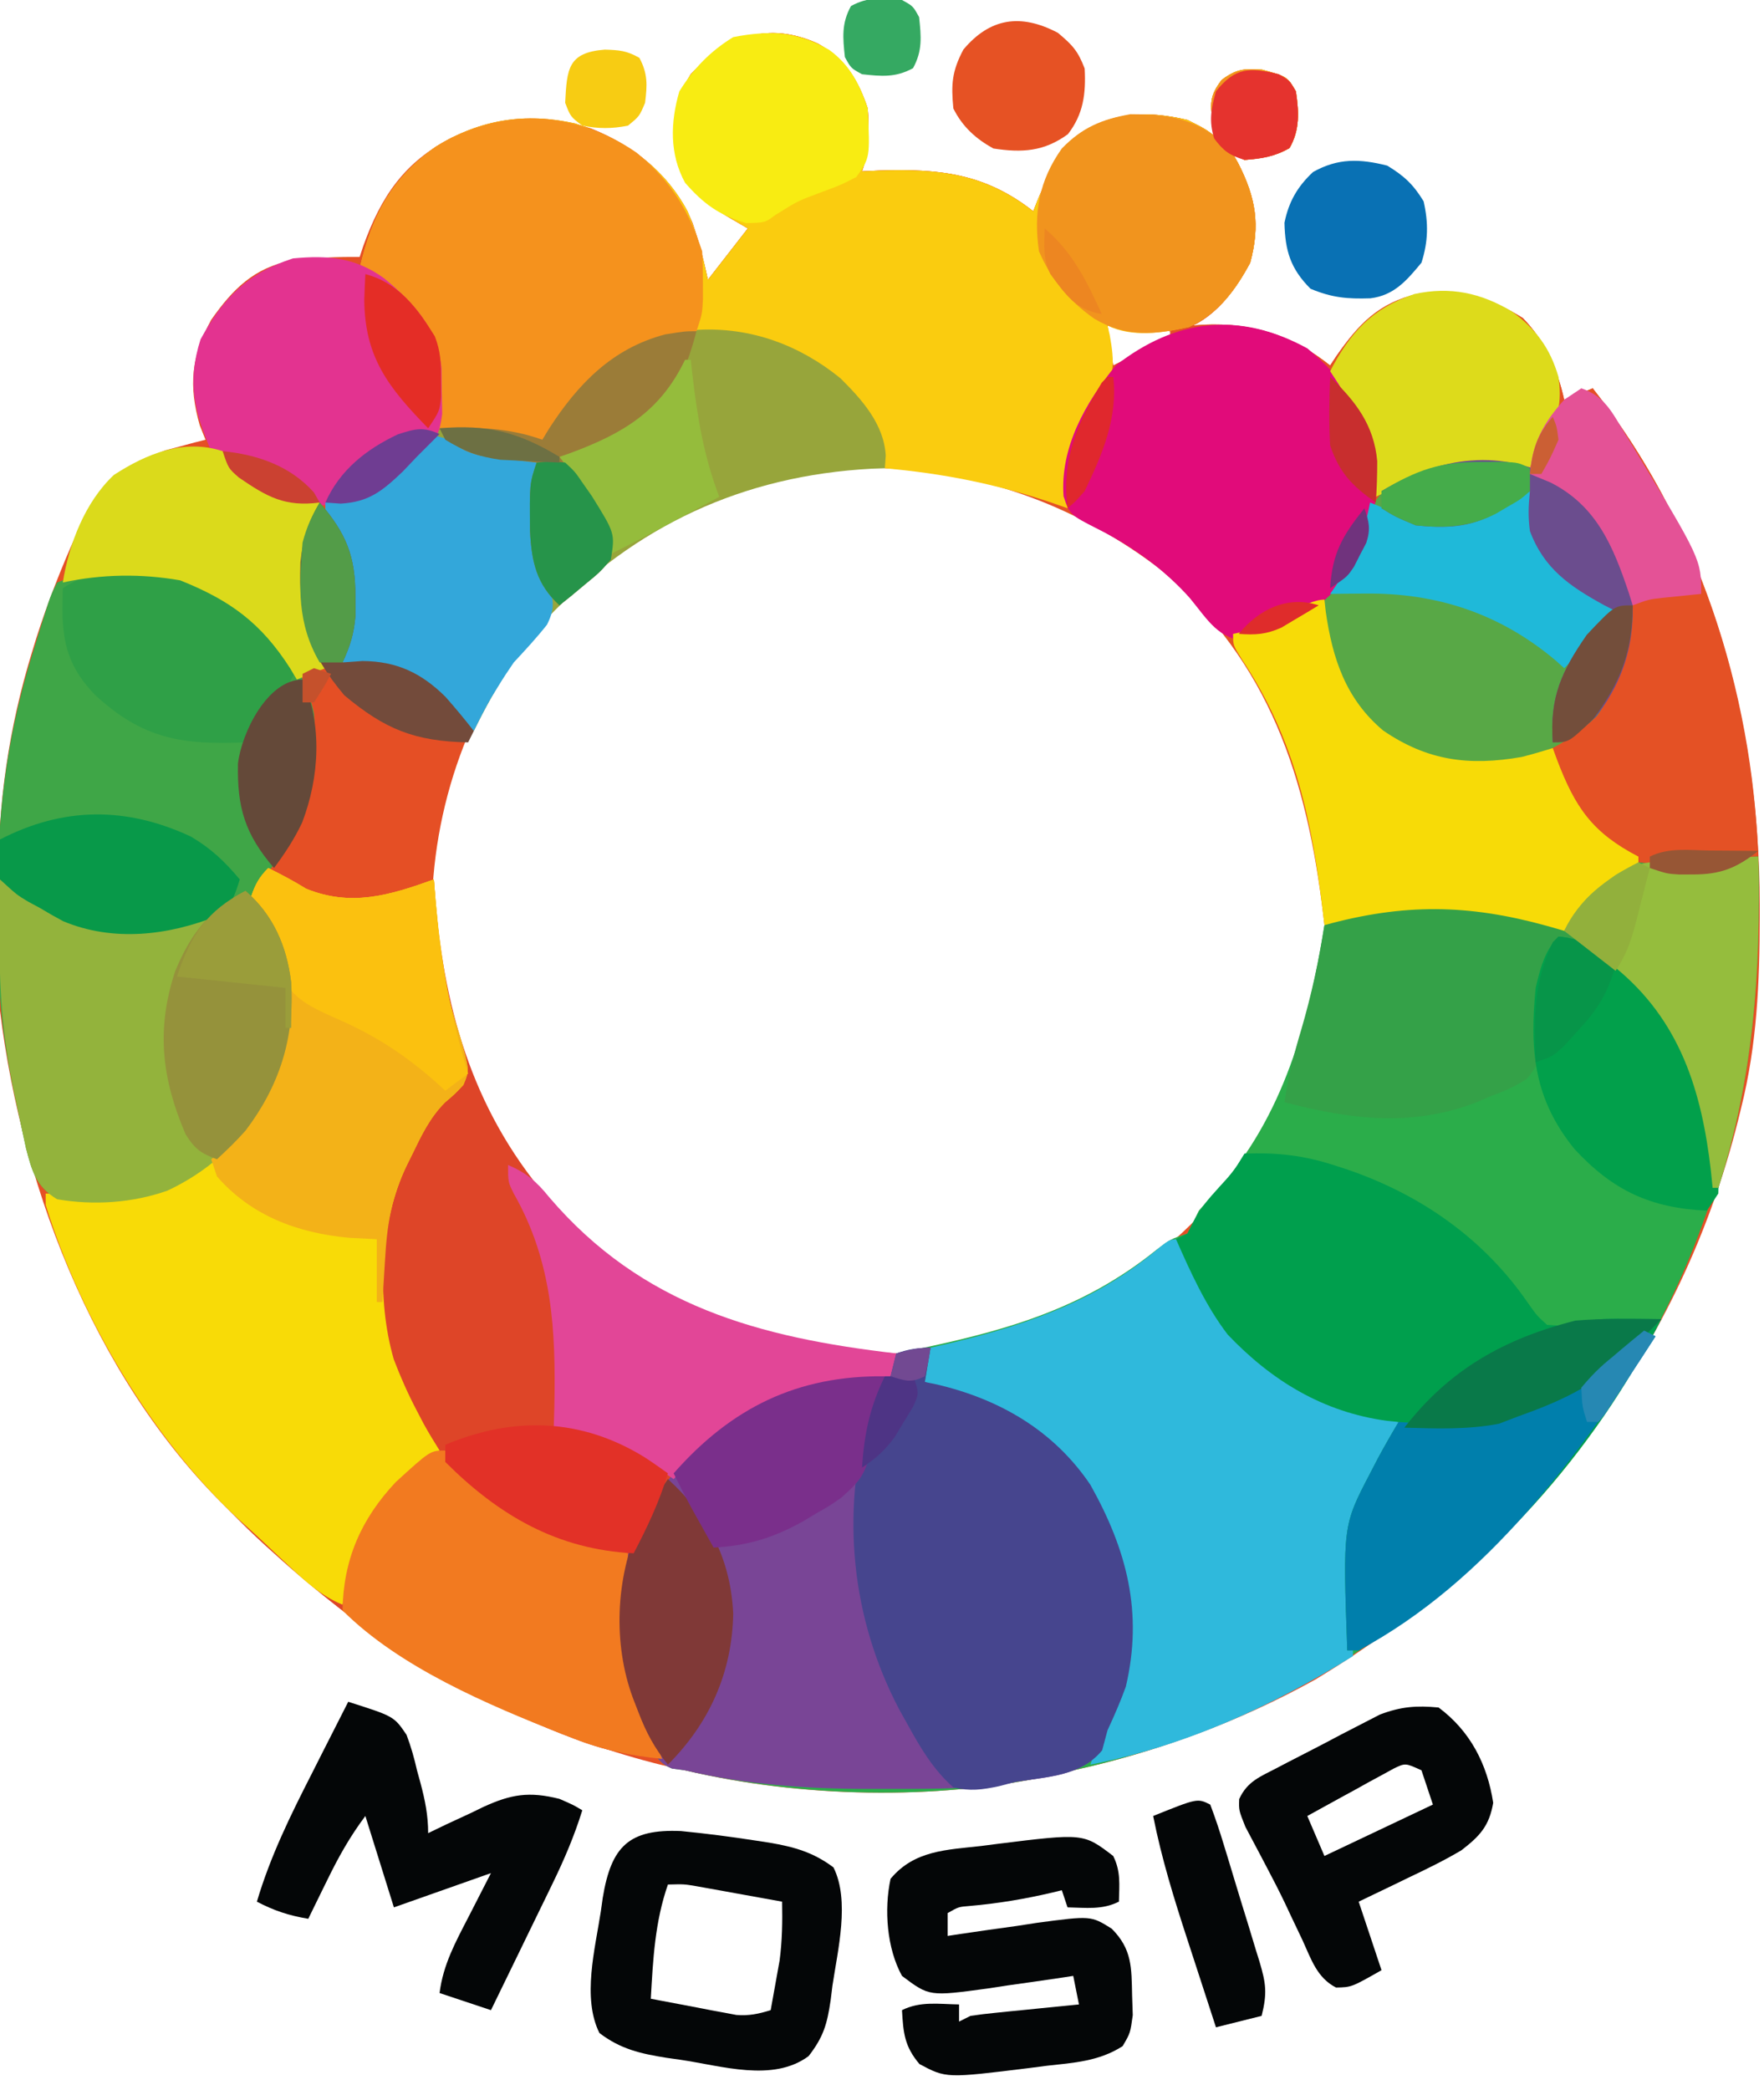 <?xml version="1.0" encoding="UTF-8"?>
<svg version="1.1" xmlns="http://www.w3.org/2000/svg" width="309" height="366">
<path d="M0 0 C4.76 2.628 7.046 6.263 8.75 11.375 C8.883 13.312 8.883 13.312 8.875 15.375 C8.878 16.056 8.88 16.736 8.883 17.438 C8.75 19.375 8.75 19.375 7.75 22.375 C8.789 22.329 9.828 22.282 10.898 22.234 C21.299 21.911 29.292 22.727 37.75 29.375 C37.981 28.783 38.211 28.192 38.449 27.582 C41.112 21.13 43.849 16.47 50.438 13.5 C55.274 11.888 59.83 12.236 64.75 13.375 C67.875 14.938 67.875 14.938 69.75 16.375 C69.544 15.467 69.338 14.56 69.125 13.625 C68.732 10.222 68.729 9.07 70.75 6.375 C73.313 4.453 74.582 4.365 77.812 4.562 C82.249 5.79 82.249 5.79 83.75 8.375 C84.286 11.939 84.465 15.144 82.625 18.312 C80.027 19.784 77.707 20.123 74.75 20.375 C74.09 20.045 73.43 19.715 72.75 19.375 C73.201 20.176 73.201 20.176 73.66 20.992 C76.748 27.042 77.52 31.757 75.75 38.375 C73.377 42.794 70.333 47.084 65.75 49.375 C66.356 49.329 66.962 49.282 67.586 49.234 C76.135 48.866 83.031 51.021 89.75 56.375 C90.102 55.844 90.454 55.313 90.816 54.766 C94.805 49.059 98.246 45.437 105.137 43.812 C112.408 42.743 117.336 44.28 123.5 48.062 C127.419 52.091 129.533 56.922 130.75 62.375 C132.4 61.715 134.05 61.055 135.75 60.375 C156.064 86.097 164.974 118.447 165 150.75 C165.001 151.512 165.001 152.273 165.002 153.058 C164.986 164.43 164.523 175.306 161.75 186.375 C161.584 187.057 161.417 187.738 161.246 188.44 C150.828 230.209 123.757 264.444 87.125 286.5 C73.895 293.835 59.517 299.154 44.75 302.375 C43.496 302.673 42.241 302.971 40.949 303.277 C20.6 307.661 -3.044 307.189 -23.25 302.375 C-24.531 302.085 -25.813 301.795 -27.133 301.496 C-36.182 299.276 -44.754 296.151 -53.25 292.375 C-54.211 291.95 -54.211 291.95 -55.191 291.517 C-72.007 283.94 -86.108 273.203 -99.25 260.375 C-99.95 259.749 -100.65 259.122 -101.371 258.477 C-125.623 236.191 -139.315 201.419 -143.25 169.375 C-143.362 166.713 -143.437 164.076 -143.453 161.414 C-143.459 160.665 -143.465 159.916 -143.47 159.145 C-143.48 157.563 -143.486 155.982 -143.49 154.4 C-143.5 152.041 -143.531 149.683 -143.562 147.324 C-143.661 133.326 -141.747 119.915 -137.625 106.5 C-137.374 105.683 -137.123 104.865 -136.865 104.023 C-134.883 97.842 -132.536 91.858 -129.875 85.938 C-129.536 85.151 -129.198 84.364 -128.849 83.553 C-125.638 76.777 -121.165 73.884 -114.281 71.23 C-113.446 71.01 -112.611 70.79 -111.75 70.562 C-110.894 70.329 -110.038 70.096 -109.156 69.855 C-108.213 69.618 -108.213 69.618 -107.25 69.375 C-107.745 68.138 -107.745 68.138 -108.25 66.875 C-110.255 59.858 -109.735 54.765 -106.25 48.375 C-102.514 43.052 -98.702 39.172 -92.047 37.98 C-88.098 37.49 -84.228 37.34 -80.25 37.375 C-80.042 36.746 -79.835 36.117 -79.621 35.469 C-76.482 26.747 -72.428 20.75 -64.062 16.438 C-55.99 12.687 -48.231 12.151 -39.688 14.875 C-31.76 18.064 -25.395 23.432 -21.957 31.344 C-20.806 34.651 -19.984 37.951 -19.25 41.375 C-15.785 36.92 -15.785 36.92 -12.25 32.375 C-13.488 31.653 -14.725 30.931 -16 30.188 C-20.281 27.46 -23.542 25.261 -24.812 20.082 C-25.638 14.397 -25.337 10.392 -22.25 5.375 C-15.888 -1.257 -8.774 -3.953 0 0 Z M50.75 49.375 C51.08 51.685 51.41 53.995 51.75 56.375 C55.05 54.725 58.35 53.075 61.75 51.375 C61.75 51.045 61.75 50.715 61.75 50.375 C58.12 50.045 54.49 49.715 50.75 49.375 Z M-42.25 94.375 C-42.882 94.938 -43.513 95.502 -44.164 96.082 C-58.238 109.319 -66.247 128.476 -67.453 147.594 C-67.744 167.976 -61.753 186.956 -48.25 202.375 C-47.109 203.682 -47.109 203.682 -45.945 205.016 C-31.195 220.781 -10.957 229.067 10.562 229.812 C32.186 229.251 51.696 220.894 66.75 205.375 C67.407 204.703 68.065 204.032 68.742 203.34 C82.645 188.37 89.43 168.964 89 148.605 C88.144 137.538 85.73 127.334 80.75 117.375 C80.258 116.39 79.765 115.405 79.258 114.391 C68.926 95.309 51.438 82.493 30.875 75.938 C4.856 69.664 -22.519 76.295 -42.25 94.375 Z " fill="#E54F25" transform="translate(143.25,7.625)"/>
<path d="M0 0 C1.003 44.272 -11.14 83.406 -42.125 116.059 C-63.493 138.118 -89.874 153.429 -120 160 C-121.254 160.298 -122.509 160.596 -123.801 160.902 C-144.171 165.291 -167.769 164.762 -188 160 C-188.755 159.898 -189.511 159.796 -190.289 159.691 C-192.922 158.627 -193.445 156.895 -194.625 154.375 C-195.03 153.537 -195.435 152.699 -195.852 151.836 C-200.027 141.525 -200.814 129.857 -197.031 119.262 C-191.304 106.702 -181.69 98.128 -169 93 C-163.374 90.957 -157.92 90.753 -152 91 C-151.505 89.02 -151.505 89.02 -151 87 C-150.407 86.88 -149.814 86.76 -149.203 86.636 C-132.763 83.254 -118.676 79.56 -105.426 68.855 C-103 67 -103 67 -100 66 C-99.296 64.686 -98.633 63.35 -98 62 C-96.97 60.804 -95.904 59.639 -94.812 58.5 C-83.084 45.285 -78.719 29.02 -76 12 C-60.849 6.446 -49.101 7.658 -34 12 C-33.648 11.541 -33.296 11.082 -32.934 10.609 C-29.364 6.173 -26.251 3.292 -21 1 C-18.625 1.25 -18.625 1.25 -16 2 C-10.156 2.417 -5.375 0 0 0 Z " fill="#2BAD4A" transform="translate(308,150)"/>
<path d="M0 0 C4.76 2.628 7.046 6.263 8.75 11.375 C8.883 13.312 8.883 13.312 8.875 15.375 C8.879 16.396 8.879 16.396 8.883 17.438 C8.75 19.375 8.75 19.375 7.75 22.375 C8.789 22.329 9.828 22.282 10.898 22.234 C21.299 21.911 29.292 22.727 37.75 29.375 C37.981 28.783 38.211 28.192 38.449 27.582 C41.112 21.13 43.849 16.47 50.438 13.5 C55.274 11.888 59.83 12.236 64.75 13.375 C67.875 14.938 67.875 14.938 69.75 16.375 C69.544 15.467 69.338 14.56 69.125 13.625 C68.732 10.222 68.729 9.07 70.75 6.375 C73.313 4.453 74.582 4.365 77.812 4.562 C82.249 5.79 82.249 5.79 83.75 8.375 C84.286 11.939 84.465 15.144 82.625 18.312 C80.027 19.784 77.707 20.123 74.75 20.375 C74.09 20.045 73.43 19.715 72.75 19.375 C73.201 20.176 73.201 20.176 73.66 20.992 C76.748 27.042 77.52 31.757 75.75 38.375 C73.377 42.794 70.333 47.084 65.75 49.375 C66.356 49.329 66.962 49.282 67.586 49.234 C76.135 48.866 83.031 51.021 89.75 56.375 C90.102 55.844 90.454 55.313 90.816 54.766 C94.805 49.059 98.246 45.437 105.137 43.812 C112.408 42.743 117.336 44.28 123.5 48.062 C127.419 52.091 129.533 56.922 130.75 62.375 C132.4 61.715 134.05 61.055 135.75 60.375 C154.118 83.633 163.645 113.043 164.75 142.375 C157.385 145.78 157.385 145.78 153.125 145.625 C152.411 145.61 151.697 145.594 150.961 145.578 C148.75 145.375 148.75 145.375 146.262 144.695 C142.978 144.277 141.859 145.114 139.188 147 C138.444 147.508 137.7 148.016 136.934 148.539 C134.494 150.59 132.663 152.834 130.75 155.375 C129.746 155.086 128.742 154.798 127.707 154.5 C113.941 150.696 102.667 150.548 88.75 154.375 C88.685 153.817 88.621 153.26 88.554 152.685 C85.682 128.683 79.211 108.386 60.23 92.23 C45.961 81.304 29.722 75.122 11.75 74.375 C11.441 72.89 11.441 72.89 11.125 71.375 C8.74 63.29 3.419 58.526 -3.809 54.562 C-12.565 50.304 -21.639 50.185 -30.801 53.277 C-38.909 56.911 -43.88 62.818 -48.25 70.375 C-49.157 70.066 -50.065 69.756 -51 69.438 C-56.295 67.898 -61.772 67.717 -67.25 67.375 C-67.192 66.457 -67.134 65.539 -67.074 64.594 C-66.788 56.815 -66.809 51.245 -72.25 45.375 C-74.81 43.059 -77.379 41.289 -80.25 39.375 C-78.077 30.072 -74.725 23.581 -66.812 18 C-59.122 13.283 -51.272 12.033 -42.48 13.992 C-34.092 16.644 -27.034 21.49 -22.812 29.375 C-21.123 33.263 -20.137 37.237 -19.25 41.375 C-15.785 36.92 -15.785 36.92 -12.25 32.375 C-13.488 31.653 -14.725 30.931 -16 30.188 C-20.281 27.46 -23.542 25.261 -24.812 20.082 C-25.638 14.397 -25.337 10.392 -22.25 5.375 C-15.888 -1.257 -8.774 -3.953 0 0 Z M50.75 49.375 C51.08 51.685 51.41 53.995 51.75 56.375 C55.05 54.725 58.35 53.075 61.75 51.375 C61.75 51.045 61.75 50.715 61.75 50.375 C58.12 50.045 54.49 49.715 50.75 49.375 Z " fill="#E45125" transform="translate(143.25,7.625)"/>
<path d="M0 0 C2.279 1.139 4.454 2.281 6.625 3.625 C14.513 6.839 21.314 4.767 29 2 C29.086 3.186 29.173 4.372 29.262 5.594 C30.928 25.734 36.296 43.596 50 59 C50.889 60.031 50.889 60.031 51.797 61.082 C66.843 77.382 88.47 83.531 110 85 C109.67 86.32 109.34 87.64 109 89 C107.875 89.164 107.875 89.164 106.727 89.332 C91.791 91.646 79.713 95.737 70 108 C63.674 118.575 62.078 127.806 63 140 C63.979 143.861 65.362 147.378 67 151 C67.672 152.664 68.341 154.33 69 156 C63.502 155.471 58.663 154.45 53.5 152.438 C52.815 152.174 52.13 151.91 51.424 151.638 C32.542 144.18 15.992 133.656 1 120 C0.249 119.324 0.249 119.324 -0.518 118.635 C-17.71 102.998 -32.127 81.282 -39 59 C-39 58.34 -39 57.68 -39 57 C-37.961 57.046 -36.922 57.093 -35.852 57.141 C-24.489 57.502 -16.752 56.365 -7.688 48.938 C-0.599 42.195 2.596 33.963 3.25 24.312 C3.169 18.209 1.435 12.276 -1.812 7.125 C-2.4 6.073 -2.4 6.073 -3 5 C-2.285 2.856 -1.588 1.588 0 0 Z " fill="#DE4528" transform="translate(47,152)"/>
<path d="M0 0 C4.76 2.628 7.046 6.263 8.75 11.375 C8.883 13.312 8.883 13.312 8.875 15.375 C8.879 16.396 8.879 16.396 8.883 17.438 C8.75 19.375 8.75 19.375 7.75 22.375 C8.789 22.329 9.828 22.282 10.898 22.234 C21.299 21.911 29.292 22.727 37.75 29.375 C37.981 28.783 38.211 28.192 38.449 27.582 C41.112 21.13 43.849 16.47 50.438 13.5 C55.274 11.888 59.83 12.236 64.75 13.375 C67.875 14.938 67.875 14.938 69.75 16.375 C69.544 15.467 69.338 14.56 69.125 13.625 C68.732 10.222 68.729 9.07 70.75 6.375 C73.313 4.453 74.582 4.365 77.812 4.562 C82.249 5.79 82.249 5.79 83.75 8.375 C84.286 11.939 84.465 15.144 82.625 18.312 C80.027 19.784 77.707 20.123 74.75 20.375 C74.09 20.045 73.43 19.715 72.75 19.375 C73.201 20.176 73.201 20.176 73.66 20.992 C76.748 27.042 77.52 31.757 75.75 38.375 C73.14 43.234 70.128 47.269 65.062 49.625 C60.511 50.656 55.055 51.528 50.75 49.375 C50.88 49.932 51.01 50.489 51.145 51.062 C51.99 55.741 52.088 58.564 49.438 62.625 C48.549 63.88 47.654 65.131 46.75 66.375 C44.265 71.096 44.137 76.136 43.75 81.375 C42.781 81.037 41.811 80.7 40.812 80.352 C31.154 77.1 21.892 75.279 11.75 74.375 C11.472 73.304 11.193 72.233 10.906 71.129 C8.414 63.039 3.507 58.574 -3.809 54.562 C-12.565 50.304 -21.639 50.185 -30.801 53.277 C-38.909 56.911 -43.88 62.818 -48.25 70.375 C-49.157 70.066 -50.065 69.756 -51 69.438 C-56.295 67.898 -61.772 67.717 -67.25 67.375 C-67.192 66.457 -67.134 65.539 -67.074 64.594 C-66.788 56.815 -66.809 51.245 -72.25 45.375 C-74.81 43.059 -77.379 41.289 -80.25 39.375 C-78.077 30.072 -74.725 23.581 -66.812 18 C-59.122 13.283 -51.272 12.033 -42.48 13.992 C-34.092 16.644 -27.034 21.49 -22.812 29.375 C-21.123 33.263 -20.137 37.237 -19.25 41.375 C-15.785 36.92 -15.785 36.92 -12.25 32.375 C-13.488 31.653 -14.725 30.931 -16 30.188 C-20.281 27.46 -23.542 25.261 -24.812 20.082 C-25.638 14.397 -25.337 10.392 -22.25 5.375 C-15.888 -1.257 -8.774 -3.953 0 0 Z " fill="#FACC0F" transform="translate(143.25,7.625)"/>
<path d="M0 0 C-0.33 1.98 -0.66 3.96 -1 6 C-0.334 6.135 0.333 6.271 1.02 6.41 C12.069 8.991 21.567 14.47 28 24 C34.403 35.412 37.262 46.381 34.211 59.355 C33.263 61.98 32.174 64.471 31 67 C30.536 68.733 30.536 68.733 30.062 70.5 C26.382 74.961 20.502 75.151 15 76 C13.857 76.184 12.713 76.369 11.535 76.559 C4.935 77.346 -1.737 77.241 -8.375 77.25 C-9.085 77.252 -9.795 77.254 -10.526 77.256 C-21.592 77.264 -32.203 76.541 -43 74 C-43.755 73.898 -44.511 73.796 -45.289 73.691 C-47.922 72.627 -48.445 70.895 -49.625 68.375 C-50.03 67.537 -50.435 66.699 -50.852 65.836 C-55.027 55.525 -55.814 43.857 -52.031 33.262 C-46.304 20.702 -36.69 12.128 -24 7 C-18.374 4.957 -12.92 4.753 -7 5 C-6.67 3.68 -6.34 2.36 -6 1 C-3.924 0.447 -2.156 0 0 0 Z " fill="#794596" transform="translate(163,236)"/>
<path d="M0 0 C5.618 4.557 10.286 11.165 11.688 18.312 C12.548 29.204 10.996 37.119 3.992 45.586 C2.484 47.391 2.484 47.391 1.688 50.312 C2.636 52.704 2.636 52.704 4.062 55.188 C8.181 62.711 8.74 70.073 6.5 78.312 C3.237 88.148 -2.699 95.335 -11.625 100.703 C-18.392 103.864 -25.966 104.571 -33.312 103.312 C-36.995 101.09 -37.733 98.335 -38.762 94.355 C-39.19 92.407 -39.602 90.455 -40 88.5 C-40.318 87.041 -40.318 87.041 -40.643 85.553 C-42.305 77.809 -43.467 70.29 -43.516 62.352 C-43.521 61.603 -43.527 60.854 -43.533 60.082 C-43.542 58.501 -43.549 56.919 -43.553 55.337 C-43.562 52.978 -43.593 50.62 -43.625 48.262 C-43.728 33.778 -41.608 20.203 -37.188 6.375 C-36.791 5.084 -36.791 5.084 -36.387 3.768 C-34.505 -2.302 -34.505 -2.302 -33.312 -4.688 C-21.859 -9.169 -10.01 -6.832 0 0 Z " fill="#3FA647" transform="translate(43.312,106.688)"/>
<path d="M0 0 C2.279 1.139 4.454 2.281 6.625 3.625 C14.513 6.839 21.314 4.767 29 2 C29.098 3.198 29.196 4.395 29.297 5.629 C29.445 7.274 29.596 8.918 29.75 10.562 C29.829 11.421 29.909 12.28 29.99 13.165 C30.58 18.806 31.745 23.872 33.5 29.25 C35.257 35.385 35.257 35.385 34.168 37.988 C32.688 39.562 32.688 39.562 30.938 41.055 C28.284 43.719 26.806 46.842 25.188 50.188 C24.886 50.795 24.585 51.402 24.274 52.028 C19.507 61.857 18.938 75.523 21.977 86.027 C23.16 89.138 24.451 92.056 26 95 C26.403 95.772 26.807 96.544 27.223 97.34 C28.097 98.923 29.038 100.469 30 102 C29.42 102.45 28.84 102.9 28.242 103.363 C19.812 110.305 15.026 118.265 13 129 C9.099 127.384 6.284 124.727 3.25 121.875 C2.716 121.375 2.181 120.875 1.631 120.36 C0.563 119.358 -0.502 118.354 -1.565 117.347 C-2.728 116.256 -3.913 115.188 -5.105 114.129 C-20.32 100.083 -32.911 78.742 -39 59 C-39 58.34 -39 57.68 -39 57 C-37.961 57.046 -36.922 57.093 -35.852 57.141 C-24.489 57.502 -16.752 56.365 -7.688 48.938 C-0.599 42.195 2.596 33.963 3.25 24.312 C3.169 18.209 1.435 12.276 -1.812 7.125 C-2.4 6.073 -2.4 6.073 -3 5 C-2.285 2.856 -1.588 1.588 0 0 Z " fill="#F8DB07" transform="translate(47,152)"/>
<path d="M0 0 C0.401 0.906 0.802 1.812 1.215 2.746 C7.588 16.633 15.791 24.136 30 30 C32.696 30.882 35.204 31.497 38 32 C37.079 36.788 34.604 40.838 32.375 45.125 C30.419 49.216 29.875 52.464 29.902 56.984 C29.906 57.919 29.909 58.854 29.912 59.816 C29.92 60.784 29.929 61.753 29.938 62.75 C29.942 63.734 29.947 64.717 29.951 65.73 C29.963 68.154 29.979 70.577 30 73 C15.859 81.803 0.421 88.796 -16 92 C-14.188 86.414 -14.188 86.414 -12.977 83.75 C-8.592 73.55 -8.042 61.923 -12.062 51.5 C-18.752 37.84 -28.368 30.926 -42.508 25.848 C-43.33 25.568 -44.153 25.288 -45 25 C-44.67 23.02 -44.34 21.04 -44 19 C-42.791 18.72 -41.582 18.441 -40.336 18.152 C-26.619 14.848 -14.591 10.624 -3.672 1.285 C-2 0 -2 0 0 0 Z " fill="#2FB9DC" transform="translate(207,217)"/>
<path d="M0 0 C5.627 -0.206 10.369 0.307 15.75 2.062 C16.442 2.286 17.133 2.509 17.846 2.739 C30.765 7.124 41.859 14.835 49.625 26.125 C51.204 28.367 51.204 28.367 53 30 C56.435 30.225 56.435 30.225 58.668 29.539 C61.655 28.849 64.438 28.902 67.5 28.938 C68.542 28.947 69.583 28.956 70.656 28.965 C71.816 28.982 71.816 28.982 73 29 C61.271 52.363 42.444 73.433 20 87 C19.34 87 18.68 87 18 87 C17.229 65.145 17.229 65.145 22 56 C22.455 55.123 22.91 54.247 23.379 53.344 C24.541 51.198 25.741 49.09 27 47 C26.345 46.937 25.69 46.874 25.016 46.809 C13.825 45.307 4.79 39.826 -2.953 31.688 C-6.833 26.593 -9.419 20.834 -12 15 C-11.34 14.67 -10.68 14.34 -10 14 C-9.702 13.404 -9.404 12.809 -9.098 12.195 C-7.847 9.695 -6.317 7.939 -4.438 5.875 C-1.923 3.14 -1.923 3.14 0 0 Z " fill="#009F4D" transform="translate(218,202)"/>
<path d="M0 0 C9.216 -0.479 17.735 2.672 24.875 8.473 C28.675 12.231 32.515 16.534 32.824 22.023 C32.747 23.124 32.747 23.124 32.668 24.246 C31.904 24.272 31.139 24.298 30.352 24.324 C7.823 25.517 -11.114 34.304 -26.582 50.621 C-31.899 56.632 -35.803 63.074 -39.332 70.246 C-40.013 69.524 -40.693 68.802 -41.395 68.059 C-47.919 61.662 -53.157 59.358 -62.332 58.246 C-62.173 57.551 -62.015 56.856 -61.852 56.141 C-60.255 47.245 -60.654 39.995 -65.332 32.246 C-65.332 31.586 -65.332 30.926 -65.332 30.246 C-64.136 29.999 -62.94 29.751 -61.707 29.496 C-54.684 27.709 -51.123 24.338 -47.332 18.246 C-42.464 15.812 -35.256 16.769 -30.145 18.246 C-29.216 18.576 -28.288 18.906 -27.332 19.246 C-26.943 18.605 -26.553 17.965 -26.152 17.305 C-21.223 9.684 -15.29 3.433 -6.332 0.809 C-4.225 0.433 -2.128 0.225 0 0 Z " fill="#97A53B" transform="translate(122.332,57.754)"/>
<path d="M0 0 C-0.33 1.98 -0.66 3.96 -1 6 C-0.334 6.135 0.333 6.271 1.02 6.41 C12.069 8.991 21.567 14.47 28 24 C34.403 35.412 37.262 46.381 34.211 59.355 C33.263 61.98 32.174 64.471 31 67 C30.691 68.155 30.381 69.31 30.062 70.5 C26.329 75.025 20.557 75.098 15 76 C14.004 76.259 13.007 76.518 11.98 76.785 C8.99 77.417 6.986 77.685 4 77 C0.457 73.832 -1.723 70.139 -4 66 C-4.494 65.116 -4.987 64.231 -5.496 63.32 C-13.875 47.358 -15.676 29.244 -10.918 11.754 C-9.605 7.816 -8.232 4.518 -6 1 C-3.884 0.257 -2.239 0 0 0 Z " fill="#46458E" transform="translate(163,236)"/>
<path d="M0 0 C0.462 20.392 -0.84 38.549 -7 58 C-7.33 58 -7.66 58 -8 58 C-8.098 57.033 -8.196 56.066 -8.297 55.07 C-9.89 41.2 -13.553 29.208 -24.637 19.75 C-29.362 16.097 -29.362 16.097 -35 15 C-37.44 20.304 -38.114 24.325 -38.188 30.188 C-38.526 36.406 -38.526 36.406 -40.52 38.906 C-42.634 40.274 -44.63 41.156 -47 42 C-47.684 42.3 -48.369 42.601 -49.074 42.91 C-60.409 47.415 -71.494 46.053 -83 43 C-82.359 38.631 -81.339 34.538 -80.062 30.312 C-78.291 24.251 -76.967 18.237 -76 12 C-60.849 6.446 -49.101 7.658 -34 12 C-33.472 11.312 -33.472 11.312 -32.934 10.609 C-29.364 6.173 -26.251 3.292 -21 1 C-18.625 1.25 -18.625 1.25 -16 2 C-10.156 2.417 -5.375 0 0 0 Z " fill="#34A148" transform="translate(308,150)"/>
<path d="M0 0 C5.982 4.982 8.985 9.854 11.445 17.234 C11.539 19.066 11.575 20.901 11.57 22.734 C11.574 24.173 11.574 24.173 11.578 25.641 C11.445 28.234 11.445 28.234 10.445 31.234 C8.039 32.156 8.039 32.156 4.945 32.984 C-5.346 36.223 -11.22 42.008 -16.555 51.234 C-17.462 50.925 -18.37 50.616 -19.305 50.297 C-24.6 48.757 -30.077 48.576 -35.555 48.234 C-35.497 47.317 -35.439 46.399 -35.379 45.453 C-35.093 37.674 -35.114 32.105 -40.555 26.234 C-43.115 23.918 -45.684 22.148 -48.555 20.234 C-46.382 10.932 -43.03 4.44 -35.117 -1.141 C-23.831 -8.063 -10.9 -7.533 0 0 Z " fill="#F5921D" transform="translate(111.555,26.766)"/>
<path d="M0 0 C5.883 4.241 9.822 9.945 11.844 16.93 C12.96 26.305 11.193 32.956 5.969 40.867 C-1.295 47.808 -8.819 50.003 -18.672 49.895 C-25.297 49.185 -30.697 46.154 -35.219 41.305 C-39.643 35.498 -42.693 29.159 -42.371 21.738 C-41.552 18.349 -39.589 16.203 -37.348 13.598 C-35.693 11.35 -35.141 9.559 -34.469 6.867 C-33.151 2.297 -30.954 0.691 -26.879 -1.57 C-18.206 -5.299 -8.118 -4.665 0 0 Z " fill="#58A846" transform="translate(273.844,84.445)"/>
<path d="M0 0 C1.071 0.614 2.142 1.227 3.246 1.859 C4.209 2.408 4.209 2.408 5.191 2.967 C6.519 3.725 7.841 4.493 9.16 5.266 C15.866 8.736 22.589 8.977 30 8 C33.342 6.91 36.416 5.632 39.574 4.094 C42 3 42 3 45 3 C45.82 4.559 46.631 6.122 47.438 7.688 C47.89 8.558 48.342 9.428 48.809 10.324 C52.237 18.024 51.557 25.743 48.965 33.555 C45.282 42.888 38.455 50.229 29.312 54.5 C23.165 56.662 16.411 57.098 10 56 C6.318 53.778 5.579 51.023 4.551 47.043 C4.123 45.094 3.711 43.142 3.312 41.188 C3.1 40.215 2.888 39.242 2.67 38.24 C0.699 29.058 -0.138 20.449 -0.062 11.062 C-0.058 9.997 -0.053 8.932 -0.049 7.834 C-0.037 5.223 -0.021 2.611 0 0 Z " fill="#93B33C" transform="translate(0,154)"/>
<path d="M0 0 C5.633 4.632 11.469 11.71 12.219 19.18 C12.545 27.899 10.968 35.087 5.312 41.875 C1.594 45.73 -1.958 48.224 -7 50 C-8.134 50.454 -9.269 50.907 -10.438 51.375 C-15.686 50.823 -17.295 47.724 -20.543 43.773 C-24.958 38.79 -30.535 34.754 -36.477 31.746 C-41.622 29.137 -41.622 29.137 -42.699 25.895 C-43.314 17.299 -38.834 9.488 -33.562 3 C-23.029 -5.221 -11.895 -6.5 0 0 Z " fill="#E10B7A" transform="translate(229,61)"/>
<path d="M0 0 C2.279 1.139 4.454 2.281 6.625 3.625 C14.513 6.839 21.314 4.767 29 2 C29.098 3.198 29.196 4.395 29.297 5.629 C29.445 7.274 29.596 8.918 29.75 10.562 C29.829 11.421 29.909 12.28 29.99 13.165 C30.58 18.806 31.745 23.872 33.5 29.25 C35.257 35.385 35.257 35.385 34.168 37.988 C32.688 39.562 32.688 39.562 30.938 41.055 C28.284 43.719 26.806 46.842 25.188 50.188 C24.886 50.795 24.585 51.402 24.274 52.028 C21.513 57.72 20.799 62.477 20.438 68.75 C20.394 69.447 20.351 70.145 20.307 70.863 C20.201 72.575 20.1 74.288 20 76 C19.67 76 19.34 76 19 76 C19 72.37 19 68.74 19 65 C17.391 64.918 15.783 64.835 14.125 64.75 C5.157 63.909 -2.952 60.936 -9 54 C-9.495 52.515 -9.495 52.515 -10 51 C-9.553 50.622 -9.105 50.245 -8.645 49.855 C-1.119 43.004 2.566 34.408 3.25 24.312 C3.169 18.209 1.435 12.276 -1.812 7.125 C-2.4 6.073 -2.4 6.073 -3 5 C-2.285 2.856 -1.588 1.588 0 0 Z " fill="#F3B218" transform="translate(47,152)"/>
<path d="M0 0 C0.075 0.678 0.15 1.356 0.227 2.055 C1.39 10.29 3.744 17.427 10.289 22.922 C18.023 28.212 25.3 29.173 34.566 27.551 C36.393 27.09 38.2 26.554 40 26 C40.242 26.664 40.485 27.328 40.734 28.012 C43.938 36.452 46.963 40.827 55 45 C55 45.66 55 46.32 55 47 C52.861 48.558 50.618 49.893 48.359 51.27 C45.708 53.215 43.949 55.367 42 58 C40.494 57.567 40.494 57.567 38.957 57.125 C25.191 53.321 13.917 53.173 0 57 C-0.097 56.164 -0.097 56.164 -0.196 55.31 C-2.174 38.783 -5.081 24.555 -14.426 10.512 C-16 8 -16 8 -16 6 C-14.824 5.753 -13.649 5.505 -12.438 5.25 C-8.66 4.322 -3.423 0 0 0 Z " fill="#F7DB07" transform="translate(232,105)"/>
<path d="M0 0 C0.639 0.846 1.279 1.691 1.938 2.562 C9.534 11.871 20.889 14.975 32 18 C31.954 19.316 31.907 20.632 31.859 21.988 C31.619 31.789 31.61 40.011 36 49 C36.676 50.663 37.346 52.328 38 54 C32.502 53.471 27.663 52.45 22.5 50.438 C21.815 50.174 21.13 49.91 20.424 49.638 C7.482 44.526 -8.019 37.981 -18 28 C-17.857 19.123 -14.779 12.02 -8.672 5.523 C-2.621 0 -2.621 0 0 0 Z " fill="#F27A20" transform="translate(78,254)"/>
<path d="M0 0 C5.25 4.362 9.362 8.827 10.023 15.781 C10.036 17.091 10.049 18.401 10.062 19.75 C10.091 21.06 10.119 22.369 10.148 23.719 C9.618 27.781 8.825 28.757 5.688 31.25 C4.481 32.518 4.481 32.518 3.25 33.812 C-2.502 39.284 -6.984 39.89 -14.777 39.742 C-19.932 39.025 -23.675 36.959 -27.312 33.25 C-27.808 31.765 -27.808 31.765 -28.312 30.25 C-28.973 30.25 -29.633 30.25 -30.312 30.25 C-33.313 23.248 -34.559 18.198 -32.188 10.688 C-28.229 3.43 -24.003 -0.904 -16 -3.5 C-9.876 -4.07 -5.088 -3.692 0 0 Z " fill="#E33390" transform="translate(67.312,48.75)"/>
<path d="M0 0 C1.875 1.062 1.875 1.062 3 3 C3.536 6.564 3.715 9.769 1.875 12.938 C-0.723 14.409 -3.043 14.748 -6 15 C-6.66 14.67 -7.32 14.34 -8 14 C-7.7 14.534 -7.399 15.067 -7.09 15.617 C-4.002 21.667 -3.23 26.382 -5 33 C-7.61 37.859 -10.622 41.894 -15.688 44.25 C-21.802 45.634 -26.76 46.1 -32.312 42.812 C-36.759 39.683 -39.85 36.003 -42 31 C-42.991 24.227 -41.967 18.6 -38 13 C-34.407 9.31 -31.05 7.911 -26 7 C-20.34 7 -15.618 7.459 -11 11 C-11.206 10.092 -11.412 9.185 -11.625 8.25 C-12.018 4.847 -12.021 3.695 -10 1 C-6.611 -1.541 -3.968 -1.097 0 0 Z " fill="#F1941E" transform="translate(224,13)"/>
<path d="M0 0 C2.162 0.48 4.094 1.042 6.125 1.938 C10.308 3.484 14.621 4.201 19 5 C18.965 5.955 18.93 6.91 18.895 7.895 C18.697 17.047 18.697 17.047 20.938 25.875 C21.968 29.109 22.338 30.315 20.816 33.395 C18.981 35.712 17.015 37.838 15 40 C14.023 41.411 13.082 42.848 12.188 44.312 C11.81 44.927 11.432 45.542 11.043 46.176 C9.952 48.084 8.964 50.025 8 52 C7.319 51.278 6.639 50.556 5.938 49.812 C-0.587 43.416 -5.825 41.112 -15 40 C-14.841 39.305 -14.683 38.61 -14.52 37.895 C-12.923 28.999 -13.322 21.749 -18 14 C-18 13.34 -18 12.68 -18 12 C-16.804 11.752 -15.607 11.505 -14.375 11.25 C-8.87 9.849 -4.835 7.509 -1.625 2.75 C-1.089 1.843 -0.552 0.935 0 0 Z " fill="#33A7DA" transform="translate(75,76)"/>
<path d="M0 0 C1.354 2.709 1.065 5.009 1 8 C-1.957 9.478 -4.742 9.06 -8 9 C-8.33 8.01 -8.66 7.02 -9 6 C-9.545 6.133 -10.091 6.266 -10.652 6.402 C-15.484 7.534 -20.208 8.327 -25.152 8.754 C-27.092 8.91 -27.092 8.91 -29 10 C-29 11.32 -29 12.64 -29 14 C-28.274 13.888 -27.548 13.776 -26.8 13.661 C-23.495 13.166 -20.186 12.708 -16.875 12.25 C-15.733 12.073 -14.591 11.897 -13.414 11.715 C-3.908 10.444 -3.908 10.444 -0.258 12.734 C3.322 16.326 3.207 19.555 3.312 24.438 C3.369 26.137 3.369 26.137 3.426 27.871 C3 31 3 31 1.652 33.301 C-2.519 35.973 -6.892 36.207 -11.75 36.75 C-12.714 36.875 -13.678 37 -14.672 37.129 C-29.249 38.931 -29.249 38.931 -33.938 36.438 C-36.564 33.334 -36.769 30.999 -37 27 C-33.785 25.393 -30.564 25.943 -27 26 C-27 26.99 -27 27.98 -27 29 C-26.34 28.67 -25.68 28.34 -25 28 C-23.555 27.782 -22.103 27.61 -20.648 27.465 C-19.798 27.378 -18.947 27.291 -18.07 27.201 C-17.181 27.114 -16.291 27.027 -15.375 26.938 C-14.478 26.847 -13.581 26.756 -12.656 26.662 C-10.438 26.438 -8.219 26.217 -6 26 C-6.33 24.35 -6.66 22.7 -7 21 C-8.043 21.16 -8.043 21.16 -9.108 21.323 C-12.278 21.797 -15.451 22.243 -18.625 22.688 C-19.719 22.856 -20.814 23.024 -21.941 23.197 C-32.213 24.598 -32.213 24.598 -37 21 C-39.655 16.173 -40.161 9.373 -39 4 C-34.856 -0.994 -29.189 -1.069 -23.125 -1.75 C-21.673 -1.938 -21.673 -1.938 -20.191 -2.129 C-5.21 -3.984 -5.21 -3.984 0 0 Z " fill="#040607" transform="translate(195,325)"/>
<path d="M0 0 C3.225 1.385 4.994 2.906 7.188 5.625 C23.468 24.7 44.025 30.218 68 33 C67.67 34.32 67.34 35.64 67 37 C66.25 37.11 65.5 37.219 64.727 37.332 C49.694 39.661 39.447 43.646 29 55 C28.406 54.602 27.811 54.203 27.199 53.793 C20.991 49.825 15.19 47.558 8 46 C8.035 44.791 8.07 43.582 8.105 42.336 C8.376 28.943 7.793 16.932 0.988 4.988 C0 3 0 3 0 0 Z " fill="#E24697" transform="translate(89,204)"/>
<path d="M0 0 C8.012 2.547 8.012 2.547 10.211 5.782 C11.002 7.863 11.568 9.892 12.062 12.062 C12.26 12.782 12.458 13.502 12.662 14.244 C13.457 17.227 14 19.905 14 23 C15.611 22.225 15.611 22.225 17.254 21.434 C18.69 20.767 20.126 20.102 21.562 19.438 C22.267 19.095 22.971 18.753 23.697 18.4 C28.539 16.191 31.665 15.666 37 17 C39.438 18.062 39.438 18.062 41 19 C39.597 23.521 37.813 27.675 35.742 31.93 C35.434 32.565 35.126 33.2 34.809 33.855 C33.835 35.863 32.855 37.869 31.875 39.875 C31.209 41.245 30.544 42.614 29.879 43.984 C28.256 47.325 26.629 50.663 25 54 C22.03 53.01 19.06 52.02 16 51 C16.616 46.04 18.8 42.062 21.062 37.688 C22.362 35.151 23.661 32.614 25 30 C19.39 31.98 13.78 33.96 8 36 C5.525 28.08 5.525 28.08 3 20 C0.28 23.626 -1.72 27.208 -3.688 31.25 C-4.168 32.225 -4.168 32.225 -4.658 33.219 C-5.442 34.811 -6.222 36.405 -7 38 C-10.363 37.439 -12.991 36.582 -16 35 C-13.633 27.011 -10.096 19.845 -6.312 12.438 C-5.699 11.226 -5.087 10.015 -4.475 8.803 C-2.989 5.866 -1.497 2.932 0 0 Z " fill="#040607" transform="translate(61,298)"/>
<path d="M0 0 C4.406 0.432 8.771 0.995 13.145 1.676 C13.914 1.793 14.683 1.91 15.475 2.031 C19.79 2.773 23.126 3.68 26.707 6.363 C29.62 12.189 27.445 20.904 26.52 27.113 C26.418 27.937 26.317 28.761 26.213 29.609 C25.59 33.791 24.993 35.993 22.352 39.41 C16.09 44.035 7.164 41.112 -0.105 40.051 C-0.93 39.933 -1.755 39.816 -2.604 39.695 C-7.088 38.979 -10.596 38.188 -14.293 35.363 C-17.356 29.237 -15.039 20.564 -14.043 14.051 C-13.934 13.274 -13.824 12.497 -13.712 11.697 C-12.23 2.695 -9.145 -0.395 0 0 Z M-2.293 9.363 C-4.579 15.916 -4.899 22.467 -5.293 29.363 C-2.545 29.894 0.205 30.413 2.957 30.926 C3.734 31.077 4.512 31.229 5.312 31.385 C6.067 31.523 6.821 31.662 7.598 31.805 C8.289 31.936 8.98 32.067 9.692 32.201 C11.92 32.38 13.582 32.015 15.707 31.363 C16.048 29.51 16.379 27.656 16.707 25.801 C16.893 24.768 17.078 23.736 17.27 22.672 C17.729 19.199 17.778 15.863 17.707 12.363 C14.937 11.86 12.166 11.361 9.395 10.863 C8.609 10.72 7.823 10.577 7.014 10.43 C6.256 10.294 5.499 10.159 4.719 10.02 C3.674 9.831 3.674 9.831 2.608 9.639 C0.532 9.292 0.532 9.292 -2.293 9.363 Z " fill="#040607" transform="translate(119.293,320.637)"/>
<path d="M0 0 C0.66 0.33 1.32 0.66 2 1 C-11.461 21.997 -27.483 43.924 -50 56 C-50.66 56 -51.32 56 -52 56 C-52.771 34.145 -52.771 34.145 -48 25 C-47.545 24.123 -47.09 23.247 -46.621 22.344 C-45.459 20.198 -44.259 18.09 -43 16 C-42.163 16.058 -41.327 16.116 -40.465 16.176 C-26.528 16.716 -13.89 13.028 -3.348 3.508 C-2.194 2.376 -1.089 1.194 0 0 Z " fill="#007FAC" transform="translate(288,233)"/>
<path d="M0 0 C5.554 4.133 8.534 9.946 9.562 16.688 C8.865 20.796 7.184 22.533 4 25 C0.981 26.79 -2.143 28.309 -5.312 29.812 C-6.566 30.423 -6.566 30.423 -7.846 31.045 C-9.893 32.039 -11.944 33.024 -14 34 C-13.693 34.92 -13.386 35.841 -13.07 36.789 C-11.535 41.395 -11.535 41.395 -10 46 C-15.254 48.985 -15.254 48.985 -17.965 49.039 C-21.298 47.337 -22.319 44.076 -23.812 40.812 C-24.505 39.355 -25.197 37.898 -25.891 36.441 C-26.238 35.702 -26.585 34.962 -26.943 34.2 C-27.954 32.095 -29.016 30.028 -30.109 27.965 C-30.438 27.338 -30.767 26.711 -31.106 26.065 C-32.016 24.338 -32.932 22.614 -33.848 20.891 C-35 18 -35 18 -34.932 16.035 C-33.497 12.902 -31.257 12.124 -28.242 10.547 C-27.661 10.242 -27.08 9.937 -26.481 9.622 C-25.248 8.98 -24.013 8.345 -22.773 7.717 C-20.892 6.759 -19.028 5.772 -17.164 4.781 C-15.962 4.16 -14.759 3.54 -13.555 2.922 C-12.467 2.361 -11.378 1.8 -10.257 1.222 C-6.575 -0.159 -3.903 -0.368 0 0 Z M-7.901 10.713 C-8.598 11.095 -9.294 11.477 -10.012 11.871 C-10.769 12.28 -11.526 12.69 -12.307 13.111 C-13.485 13.768 -13.485 13.768 -14.688 14.438 C-15.485 14.871 -16.282 15.305 -17.104 15.752 C-19.074 16.826 -21.039 17.909 -23 19 C-22.01 21.31 -21.02 23.62 -20 26 C-13.73 23.03 -7.46 20.06 -1 17 C-1.66 15.02 -2.32 13.04 -3 11 C-5.828 9.708 -5.828 9.708 -7.901 10.713 Z " fill="#040607" transform="translate(252,299)"/>
<path d="M0 0 C6.793 0.619 11.363 5.37 16 10 C23.8 20.136 28.459 32.056 28 45 C27.34 45.99 26.68 46.98 26 48 C16.14 47.544 9.585 44.515 2.832 37.242 C-4.314 28.496 -5.083 19.908 -4 9 C-3.237 5.76 -2.429 2.429 0 0 Z " fill="#02A04B" transform="translate(273,164)"/>
<path d="M0 0 C4.231 3.13 6.643 6.382 8.125 11.438 C8.923 17.22 7.569 19.845 4.125 24.438 C3.63 25.922 3.63 25.922 3.125 27.438 C1.64 27.385 1.64 27.385 0.125 27.332 C-9.158 27.104 -15.52 28.251 -23.875 32.438 C-23.937 31.159 -23.999 29.88 -24.062 28.562 C-24.799 21.717 -28.108 16.087 -31.875 10.438 C-28.325 3.601 -24.563 -0.556 -17.109 -3.078 C-10.839 -4.437 -5.456 -3.279 0 0 Z " fill="#DDDB1B" transform="translate(264.875,54.562)"/>
<path d="M0 0 C0.462 20.392 -0.84 38.549 -7 58 C-7.33 58 -7.66 58 -8 58 C-8.098 57.033 -8.196 56.066 -8.297 55.07 C-9.909 41.034 -13.695 28.612 -25.188 19.305 C-28.054 17.1 -31.002 15.023 -34 13 C-32.079 9.481 -30.303 7.113 -27.062 4.75 C-26.393 4.25 -25.724 3.75 -25.035 3.234 C-22.953 1.972 -21.406 1.331 -19 1 C-18.01 1.33 -17.02 1.66 -16 2 C-10.143 2.472 -5.387 0 0 0 Z " fill="#95BD3D" transform="translate(308,150)"/>
<path d="M0 0 C6.984 3.423 11.409 7.754 15.574 14.262 C14.226 17.22 12.679 19.47 10.512 21.887 C8.91 23.68 7.651 25.108 6.574 27.262 C-4.539 27.713 -11.353 26.696 -19.695 19.031 C-24.18 14.445 -25.466 10.236 -25.488 4.012 C-25.457 2.155 -25.457 2.155 -25.426 0.262 C-17.364 -4.968 -8.486 -3.45 0 0 Z " fill="#2FA047" transform="translate(36.426,102.738)"/>
<path d="M0 0 C2.562 2.375 2.562 2.375 5 5 C8.895 7.87 12.211 8.53 17 9 C16.676 10 16.353 11.001 16.02 12.031 C13.971 19.234 13.492 28.466 16.5 35.438 C16.995 36.283 17.49 37.129 18 38 C16.35 38.66 14.7 39.32 13 40 C12.611 39.348 12.221 38.695 11.82 38.023 C6.717 30.051 1.28 26.112 -7.438 22.625 C-14.276 21.425 -21.204 21.531 -28 23 C-26.919 16.238 -24.122 8.945 -19.07 4.18 C-13.297 0.428 -6.799 -2.217 0 0 Z " fill="#DBDA1B" transform="translate(39,79)"/>
<path d="M0 0 C3.653 2.648 5.368 6.096 6.762 10.277 C7.172 18.888 7.172 18.888 4.762 22.277 C2.082 23.656 2.082 23.656 -1.113 24.84 C-5.491 26.465 -5.491 26.465 -9.414 28.926 C-11.238 30.277 -11.238 30.277 -14.551 30.34 C-19.246 28.987 -22.044 26.937 -25.238 23.277 C-27.985 18.242 -27.816 12.704 -26.238 7.277 C-23.752 3.265 -20.817 0.249 -16.801 -2.223 C-10.367 -3.478 -5.725 -3.161 0 0 Z " fill="#F8EC12" transform="translate(145.238,8.723)"/>
<path d="M0 0 C2.279 1.139 4.454 2.281 6.625 3.625 C14.513 6.839 21.314 4.767 29 2 C29.098 3.198 29.196 4.395 29.297 5.629 C30.236 16.148 31.889 25.896 35 36 C33.68 36.99 32.36 37.98 31 39 C30.392 38.443 29.783 37.886 29.156 37.312 C23.473 32.364 18.428 29.16 11.562 26.188 C7.353 24.304 4.626 23.038 2.195 19.008 C1.188 15.812 1.188 15.812 0.605 12.832 C-0.059 9.723 -1.367 7.697 -3 5 C-2.285 2.856 -1.588 1.588 0 0 Z " fill="#FBC10F" transform="translate(47,152)"/>
<path d="M0 0 C4.871 4.199 7.227 9.664 8 16 C8.66 25.732 5.908 34.231 0 42 C-1.595 43.787 -3.229 45.381 -5 47 C-7.8 45.977 -8.876 45.197 -10.484 42.637 C-14.664 32.898 -15.677 24.24 -12.312 14.062 C-9.641 7.6 -6.357 3.269 0 0 Z " fill="#95923B" transform="translate(43,156)"/>
<path d="M0 0 C7.053 6.465 10.967 13.876 11.438 23.562 C11.244 33.913 7.261 42.739 0 50 C-2.34 47.119 -3.799 44.399 -5.125 40.938 C-5.458 40.08 -5.79 39.223 -6.133 38.34 C-9.654 28.838 -9.16 17.279 -5 8 C-3.474 5.225 -1.828 2.586 0 0 Z " fill="#803937" transform="translate(117,259)"/>
<path d="M0 0 C-2.907 17 -2.907 17 -7.625 21.25 C-9.727 22.711 -9.727 22.711 -12 24 C-12.812 24.487 -13.624 24.975 -14.461 25.477 C-19.66 28.34 -24.086 29.671 -30 30 C-30.793 28.584 -31.584 27.167 -32.375 25.75 C-33.036 24.567 -33.036 24.567 -33.711 23.359 C-34.857 21.261 -35.946 19.146 -37 17 C-26.842 5.457 -15.306 -0.159 0 0 Z " fill="#7A2F8B" transform="translate(155,241)"/>
<path d="M0 0 C0.66 0 1.32 0 2 0 C2.147 0.87 2.147 0.87 2.297 1.758 C3.296 6.976 4.339 10.972 8 15 C11.231 16.92 14.551 18.513 18 20 C17.086 21.085 16.168 22.168 15.25 23.25 C14.74 23.853 14.229 24.457 13.703 25.078 C11.879 27.137 9.962 29.072 8 31 C7.501 30.553 7.002 30.105 6.488 29.645 C-3.218 21.471 -14.253 17.809 -26.875 17.938 C-28.027 17.947 -29.18 17.956 -30.367 17.965 C-31.236 17.976 -32.105 17.988 -33 18 C-32.493 17.273 -32.493 17.273 -31.977 16.531 C-28.781 11.728 -27.112 7.66 -26 2 C-25.237 2.309 -24.474 2.619 -23.688 2.938 C-17.991 5.19 -12.586 6.322 -6.668 4.141 C-3.092 2.425 -3.092 2.425 0 0 Z " fill="#1FB9D9" transform="translate(266,86)"/>
<path d="M0 0 C3.554 2.084 5.94 4.361 8.578 7.512 C7.691 10.358 7.146 12.102 4.688 13.875 C-3.929 17.342 -13.595 18.488 -22.359 14.824 C-23.733 14.089 -25.089 13.318 -26.422 12.512 C-27.115 12.138 -27.809 11.764 -28.523 11.379 C-30.484 10.199 -30.484 10.199 -33.422 7.512 C-33.859 3.699 -33.859 3.699 -33.422 0.512 C-22.324 -5.216 -11.312 -5.278 0 0 Z " fill="#089949" transform="translate(33.422,146.488)"/>
<path d="M0 0 C5.883 4.241 9.822 9.945 11.844 16.93 C12.93 26.055 11.446 33.624 5.719 41.055 C3.215 43.497 1.488 44.603 -1.844 45.555 C-2.406 37.682 -0.332 33.023 4.219 26.68 C6.156 24.555 6.156 24.555 9.156 22.555 C8.492 22.214 7.829 21.874 7.145 21.523 C1.13 18.222 -3.373 15.157 -5.844 8.555 C-6.198 6.054 -6.108 4.093 -5.844 1.555 C-6.386 1.904 -6.929 2.253 -7.488 2.613 C-8.204 3.068 -8.919 3.523 -9.656 3.992 C-10.718 4.671 -10.718 4.671 -11.801 5.363 C-16.316 7.997 -20.756 8.074 -25.844 7.555 C-29.406 6.055 -29.406 6.055 -31.844 4.555 C-31.844 3.565 -31.844 2.575 -31.844 1.555 C-21.705 -4.489 -10.73 -6.166 0 0 Z " fill="#6B4D8E" transform="translate(273.844,84.445)"/>
<path d="M0 0 C-1.938 7.498 -4.629 13.094 -11.215 17.473 C-15.01 19.639 -18.876 21.536 -23 23 C-22.59 23.531 -22.18 24.062 -21.758 24.609 C-21.219 25.316 -20.68 26.022 -20.125 26.75 C-19.591 27.446 -19.058 28.142 -18.508 28.859 C-15.893 32.571 -14.25 35.351 -15 40 C-16.969 42.238 -16.969 42.238 -19.5 44.312 C-20.335 45.01 -21.171 45.707 -22.031 46.426 C-22.681 46.945 -23.331 47.465 -24 48 C-28.064 44.248 -28.878 40.357 -29.156 34.98 C-29.236 26.709 -29.236 26.709 -28 23 C-28.892 22.902 -29.784 22.804 -30.703 22.703 C-31.874 22.554 -33.044 22.404 -34.25 22.25 C-35.41 22.111 -36.57 21.972 -37.766 21.828 C-41.346 20.911 -42.687 19.817 -45 17 C-38.594 16.791 -33.07 16.842 -27 19 C-26.611 18.359 -26.221 17.719 -25.82 17.059 C-20.762 9.239 -14.76 2.999 -5.5 0.562 C-2 0 -2 0 0 0 Z " fill="#9B7C38" transform="translate(122,58)"/>
<path d="M0 0 C1.401 0.908 2.768 1.87 4.125 2.844 C2.633 7.816 0.52 12.262 -1.875 16.844 C-15.256 16.175 -25.514 10.205 -34.875 0.844 C-34.875 -0.146 -34.875 -1.136 -34.875 -2.156 C-22.887 -7.204 -11.037 -6.806 0 0 Z " fill="#E23127" transform="translate(112.875,255.156)"/>
<path d="M0 0 C4.204 1.401 5.479 4.383 7.688 8 C8.123 8.705 8.559 9.409 9.007 10.135 C21 29.966 21 29.966 21 36 C20.385 36.061 19.77 36.121 19.137 36.184 C18.328 36.267 17.52 36.351 16.688 36.438 C15.887 36.519 15.086 36.6 14.262 36.684 C11.839 36.953 11.839 36.953 9 38 C8.781 37.299 8.562 36.597 8.336 35.875 C5.587 27.65 2.665 20.577 -5.375 16.5 C-6.571 16.005 -7.768 15.51 -9 15 C-8.6 9.531 -6.577 6.011 -3 2 C-2.01 1.34 -1.02 0.68 0 0 Z " fill="#E45296" transform="translate(277,68)"/>
<path d="M0 0 C2.979 1.813 4.565 3.288 6.375 6.25 C7.238 10.047 7.189 13.274 6 17 C3.406 20.127 1.21 22.73 -2.953 23.238 C-6.982 23.368 -9.667 23.139 -13.438 21.562 C-16.94 18.06 -17.892 14.92 -18 10 C-17.247 6.333 -15.758 3.711 -13 1.125 C-8.604 -1.347 -4.78 -1.204 0 0 Z " fill="#0971B4" transform="translate(243,29)"/>
<path d="M0 0 C0.33 0 0.66 0 1 0 C1.11 0.978 1.219 1.957 1.332 2.965 C2.2 10.284 3.331 17.084 6 24 C3.584 25.292 1.167 26.584 -1.25 27.875 C-1.932 28.24 -2.614 28.605 -3.316 28.98 C-6.525 30.694 -9.733 32.4 -13 34 C-13.231 33.359 -13.461 32.719 -13.699 32.059 C-15.849 26.357 -18.245 21.798 -22 17 C-21.371 16.781 -20.742 16.562 -20.094 16.336 C-10.845 12.909 -4.344 9.051 0 0 Z " fill="#95BC3C" transform="translate(120,63)"/>
<path d="M0 0 C2.602 2.178 3.506 3.181 4.688 6.25 C4.92 10.661 4.477 14.231 1.75 17.75 C-2.422 20.784 -6.261 21.03 -11.312 20.25 C-14.387 18.547 -16.719 16.438 -18.312 13.25 C-18.72 9.016 -18.568 6.734 -16.562 2.938 C-11.926 -2.6 -6.523 -3.446 0 0 Z " fill="#E65224" transform="translate(185.312,5.75)"/>
<path d="M0 0 C-1.644 1.695 -3.31 3.352 -5 5 C-5.558 5.566 -6.116 6.132 -6.691 6.715 C-12.143 11.916 -17.954 14.488 -25 17 C-26.134 17.433 -27.269 17.866 -28.438 18.312 C-33.939 19.374 -39.416 19.151 -45 19 C-37.072 8.777 -27.501 3.426 -15.062 0.25 C-10.046 -0.159 -5.03 -0.073 0 0 Z " fill="#097949" transform="translate(291,231)"/>
<path d="M0 0 C4.628 5.399 6.283 9.365 6.25 16.5 C6.255 17.603 6.26 18.707 6.266 19.844 C6.003 22.964 5.324 25.183 4 28 C5.155 27.918 6.31 27.835 7.5 27.75 C13.487 27.792 17.823 29.835 22.059 34.047 C23.77 35.989 25.413 37.956 27 40 C26.67 40.66 26.34 41.32 26 42 C16.616 41.81 11.416 39.697 4.312 33.75 C-2.058 26.175 -3.697 20.515 -3.375 10.488 C-2.93 6.35 -2.089 3.568 0 0 Z " fill="#734B3B" transform="translate(56,88)"/>
<path d="M0 0 C0.9 2.388 1.685 4.735 2.418 7.176 C2.639 7.897 2.861 8.619 3.089 9.362 C3.556 10.892 4.019 12.423 4.478 13.955 C5.183 16.296 5.906 18.632 6.631 20.967 C7.082 22.453 7.532 23.939 7.98 25.426 C8.307 26.473 8.307 26.473 8.64 27.541 C9.764 31.351 9.993 33.028 9 37 C6.36 37.66 3.72 38.32 1 39 C-0.251 35.179 -1.495 31.356 -2.735 27.531 C-3.157 26.234 -3.58 24.938 -4.004 23.642 C-6.35 16.475 -8.534 9.401 -10 2 C-2.25 -1.125 -2.25 -1.125 0 0 Z " fill="#040607" transform="translate(212,316)"/>
<path d="M0 0 C3.507 7.892 2.962 17.065 -0.066 25.02 C-1.438 27.929 -3.081 30.42 -5 33 C-10.089 27.063 -11.472 22.447 -11.316 14.719 C-10.685 9.289 -6.127 0 0 0 Z " fill="#644939" transform="translate(53,119)"/>
<path d="M0 0 C2.301 -0.234 2.301 -0.234 5 0 C6.73 1.609 6.73 1.609 8.188 3.75 C8.676 4.446 9.165 5.142 9.668 5.859 C13.741 12.405 13.741 12.405 13 17 C11.031 19.238 11.031 19.238 8.5 21.312 C7.665 22.01 6.829 22.707 5.969 23.426 C4.994 24.205 4.994 24.205 4 25 C-0.064 21.248 -0.878 17.357 -1.156 11.98 C-1.236 3.709 -1.236 3.709 0 0 Z " fill="#26944A" transform="translate(94,81)"/>
<path d="M0 0 C1.721 -0.004 1.721 -0.004 3.477 -0.008 C6.375 0.125 6.375 0.125 8.375 1.125 C8.375 2.445 8.375 3.765 8.375 5.125 C6.73 6.574 6.73 6.574 4.562 7.812 C3.855 8.229 3.147 8.645 2.418 9.074 C-2.213 11.456 -6.522 11.646 -11.625 11.125 C-15.188 9.625 -15.188 9.625 -17.625 8.125 C-17.625 7.135 -17.625 6.145 -17.625 5.125 C-11.34 1.378 -7.43 -0.017 0 0 Z " fill="#45AC4A" transform="translate(259.625,80.875)"/>
<path d="M0 0 C5.833 1.544 9.102 5.926 12.16 10.879 C13.214 13.541 13.266 15.706 13.25 18.562 C13.255 19.513 13.26 20.463 13.266 21.441 C13 24 13 24 11 27 C4.071 19.89 -0.116 14.61 -0.188 4.5 C-0.14 2.999 -0.083 1.499 0 0 Z " fill="#E42D26" transform="translate(64,48)"/>
<path d="M0 0 C4.871 4.199 7.227 9.664 8 16 C8.07 18.673 8.045 21.325 8 24 C7.67 24 7.34 24 7 24 C7 21.69 7 19.38 7 17 C0.73 16.34 -5.54 15.68 -12 15 C-9.601 7.803 -6.804 3.499 0 0 Z " fill="#9A9D3A" transform="translate(43,156)"/>
<path d="M0 0 C4.628 5.399 6.283 9.365 6.25 16.5 C6.255 17.603 6.26 18.707 6.266 19.844 C6.003 22.964 5.324 25.183 4 28 C2.68 28 1.36 28 0 28 C-3.981 21.165 -3.654 14.718 -3 7 C-2.271 4.284 -1.427 2.438 0 0 Z " fill="#539C48" transform="translate(56,88)"/>
<path d="M0 0 C4.4 0.367 6.745 2.117 10 5 C8.705 9.78 6.914 12.686 3.562 16.312 C2.78 17.175 1.998 18.037 1.191 18.926 C-1 21 -1 21 -4 22 C-4.317 14.29 -4.378 8.026 -1 1 C-0.67 0.67 -0.34 0.34 0 0 Z " fill="#079549" transform="translate(273,164)"/>
<path d="M0 0 C1.875 1.062 1.875 1.062 3 3 C3.536 6.564 3.715 9.769 1.875 12.938 C-0.777 14.441 -2.965 14.814 -6 15 C-8.636 14.195 -9.665 13.447 -11.312 11.25 C-12.259 8.153 -11.857 6.1 -11 3 C-7.669 -1.2 -5.087 -1.246 0 0 Z " fill="#E5332E" transform="translate(224,13)"/>
<path d="M0 0 C-0.034 8.031 -2.144 13.604 -7 20 C-11.19 24 -11.19 24 -14 24 C-14.56 16.155 -12.464 11.577 -8.062 5.188 C-3.171 0 -3.171 0 0 0 Z " fill="#734E3B" transform="translate(286,106)"/>
<path d="M0 0 C2.547 0.079 3.82 0.176 6.062 1.438 C7.548 4.223 7.443 6.205 7.062 9.312 C6.062 11.688 6.062 11.688 4.062 13.312 C1.287 13.879 -1.161 13.872 -3.938 13.312 C-6 11.75 -6 11.75 -6.938 9.312 C-6.628 3.332 -6.451 0.512 0 0 Z " fill="#F7CC13" transform="translate(105.938,8.688)"/>
<path d="M0 0 C1.938 1.062 1.938 1.062 3 3 C3.365 6.409 3.614 8.88 1.938 11.938 C-1.12 13.614 -3.591 13.365 -7 13 C-8.938 11.938 -8.938 11.938 -10 10 C-10.365 6.591 -10.614 4.12 -8.938 1.062 C-5.88 -0.614 -3.409 -0.365 0 0 Z " fill="#35A962" transform="translate(158,0)"/>
<path d="M0 0 C0.66 0.33 1.32 0.66 2 1 C1.382 3.439 0.756 5.876 0.125 8.312 C-0.049 9.003 -0.223 9.693 -0.402 10.404 C-1.267 13.719 -2.082 16.123 -4 19 C-6.97 16.69 -9.94 14.38 -13 12 C-10.367 6.404 -5.456 2.728 0 0 Z " fill="#92B03C" transform="translate(287,151)"/>
<path d="M0 0 C-1.333 1.333 -2.667 2.667 -4 4 C-5.207 5.268 -5.207 5.268 -6.438 6.562 C-9.987 9.939 -12.335 11.906 -17.312 12.188 C-18.643 12.095 -18.643 12.095 -20 12 C-17.495 6.342 -12.86 2.669 -7.312 0.062 C-4.186 -0.94 -2.947 -1.297 0 0 Z " fill="#6F3D92" transform="translate(77,76)"/>
<path d="M0 0 C4.473 4.266 7.674 8.427 8.25 14.742 C8.25 17.175 8.179 19.574 8 22 C3.881 19.105 1.629 16.8 0 12 C-0.236 7.986 -0.175 4.015 0 0 Z " fill="#C82E2E" transform="translate(233,66)"/>
<path d="M0 0 C0.33 0 0.66 0 1 0 C1.839 7.217 -0.909 13.557 -4 20 C-5.668 21.891 -5.668 21.891 -7 23 C-8.035 14.335 -5.396 8.391 -1 1 C-0.67 0.67 -0.34 0.34 0 0 Z " fill="#E0282D" transform="translate(194,66)"/>
<path d="M0 0 C1.65 0 3.3 0 5 0 C6 3 6 3 4.926 5.375 C4.393 6.241 3.861 7.107 3.312 8 C2.793 8.866 2.274 9.732 1.738 10.625 C0.021 12.971 -1.591 14.404 -4 16 C-3.608 10.045 -2.629 5.372 0 0 Z " fill="#4E3485" transform="translate(155,241)"/>
<path d="M0 0 C8.346 -0.714 13.846 0.655 21 5 C21 5.33 21 5.66 21 6 C18.791 5.912 16.583 5.804 14.375 5.688 C13.145 5.629 11.915 5.571 10.648 5.512 C6.825 4.975 4.285 3.998 1 2 C0.67 1.34 0.34 0.68 0 0 Z " fill="#6D7043" transform="translate(77,75)"/>
<path d="M0 0 C6.119 0.612 11.857 2.589 16 7.25 C16.33 7.827 16.66 8.405 17 9 C10.908 9.778 7.821 8.038 2.82 4.605 C1 3 1 3 0 0 Z " fill="#CB4131" transform="translate(39,79)"/>
<path d="M0 0 C0.66 0.33 1.32 0.66 2 1 C0.383 3.506 -1.243 6.004 -2.875 8.5 C-3.335 9.215 -3.795 9.931 -4.27 10.668 C-4.714 11.345 -5.159 12.021 -5.617 12.719 C-6.026 13.347 -6.434 13.976 -6.855 14.623 C-7.233 15.077 -7.611 15.532 -8 16 C-8.66 16 -9.32 16 -10 16 C-10.84 13.336 -10.84 13.336 -11 10 C-9.203 7.841 -7.711 6.345 -5.562 4.625 C-5.033 4.175 -4.504 3.725 -3.959 3.262 C-2.654 2.157 -1.329 1.076 0 0 Z " fill="#2688B3" transform="translate(288,233)"/>
<path d="M0 0 C0.802 0.005 1.604 0.009 2.43 0.014 C4.411 0.025 6.393 0.043 8.375 0.062 C4.556 3.091 1.746 4.204 -3.125 4.188 C-3.898 4.19 -4.672 4.193 -5.469 4.195 C-7.625 4.062 -7.625 4.062 -10.625 3.062 C-10.625 2.402 -10.625 1.742 -10.625 1.062 C-7.315 -0.592 -3.634 -0.038 0 0 Z " fill="#975635" transform="translate(299.625,148.938)"/>
<path d="M0 0 C4.939 4.234 7.321 9.13 10 15 C5.369 14.2 3.786 11.689 1 8 C-0.354 5.291 -0.065 2.991 0 0 Z " fill="#ED8621" transform="translate(183,40)"/>
<path d="M0 0 C0.834 2.385 1.119 3.633 0.328 6.07 C-0.028 6.748 -0.383 7.426 -0.75 8.125 C-1.095 8.808 -1.441 9.491 -1.797 10.195 C-3 12 -3 12 -6 14 C-5.623 7.835 -3.841 4.826 0 0 Z " fill="#70337D" transform="translate(239,89)"/>
<path d="M0 0 C-1.388 0.847 -2.786 1.677 -4.188 2.5 C-4.965 2.964 -5.742 3.428 -6.543 3.906 C-9.241 5.107 -11.081 5.207 -14 5 C-10.475 0.645 -5.397 -1.756 0 0 Z " fill="#DF2C2B" transform="translate(231,106)"/>
<path d="M0 0 C-0.375 2.438 -0.375 2.438 -1 5 C-3.491 6.245 -4.411 5.777 -7 5 C-6.67 3.68 -6.34 2.36 -6 1 C-3.924 0.447 -2.156 0 0 0 Z " fill="#724992" transform="translate(163,236)"/>
<path d="M0 0 C0.688 1.625 0.688 1.625 1 4 C-0.438 7.25 -0.438 7.25 -2 10 C-2.66 10 -3.32 10 -4 10 C-3.521 5.781 -2.834 3.203 0 0 Z " fill="#CB5F34" transform="translate(272,73)"/>
<path d="M0 0 C0.99 0.33 1.98 0.66 3 1 C1.625 3.5 1.625 3.5 0 6 C-0.66 6 -1.32 6 -2 6 C-2 4.35 -2 2.7 -2 1 C-1.34 0.67 -0.68 0.34 0 0 Z " fill="#C5512C" transform="translate(55,117)"/>
</svg>
